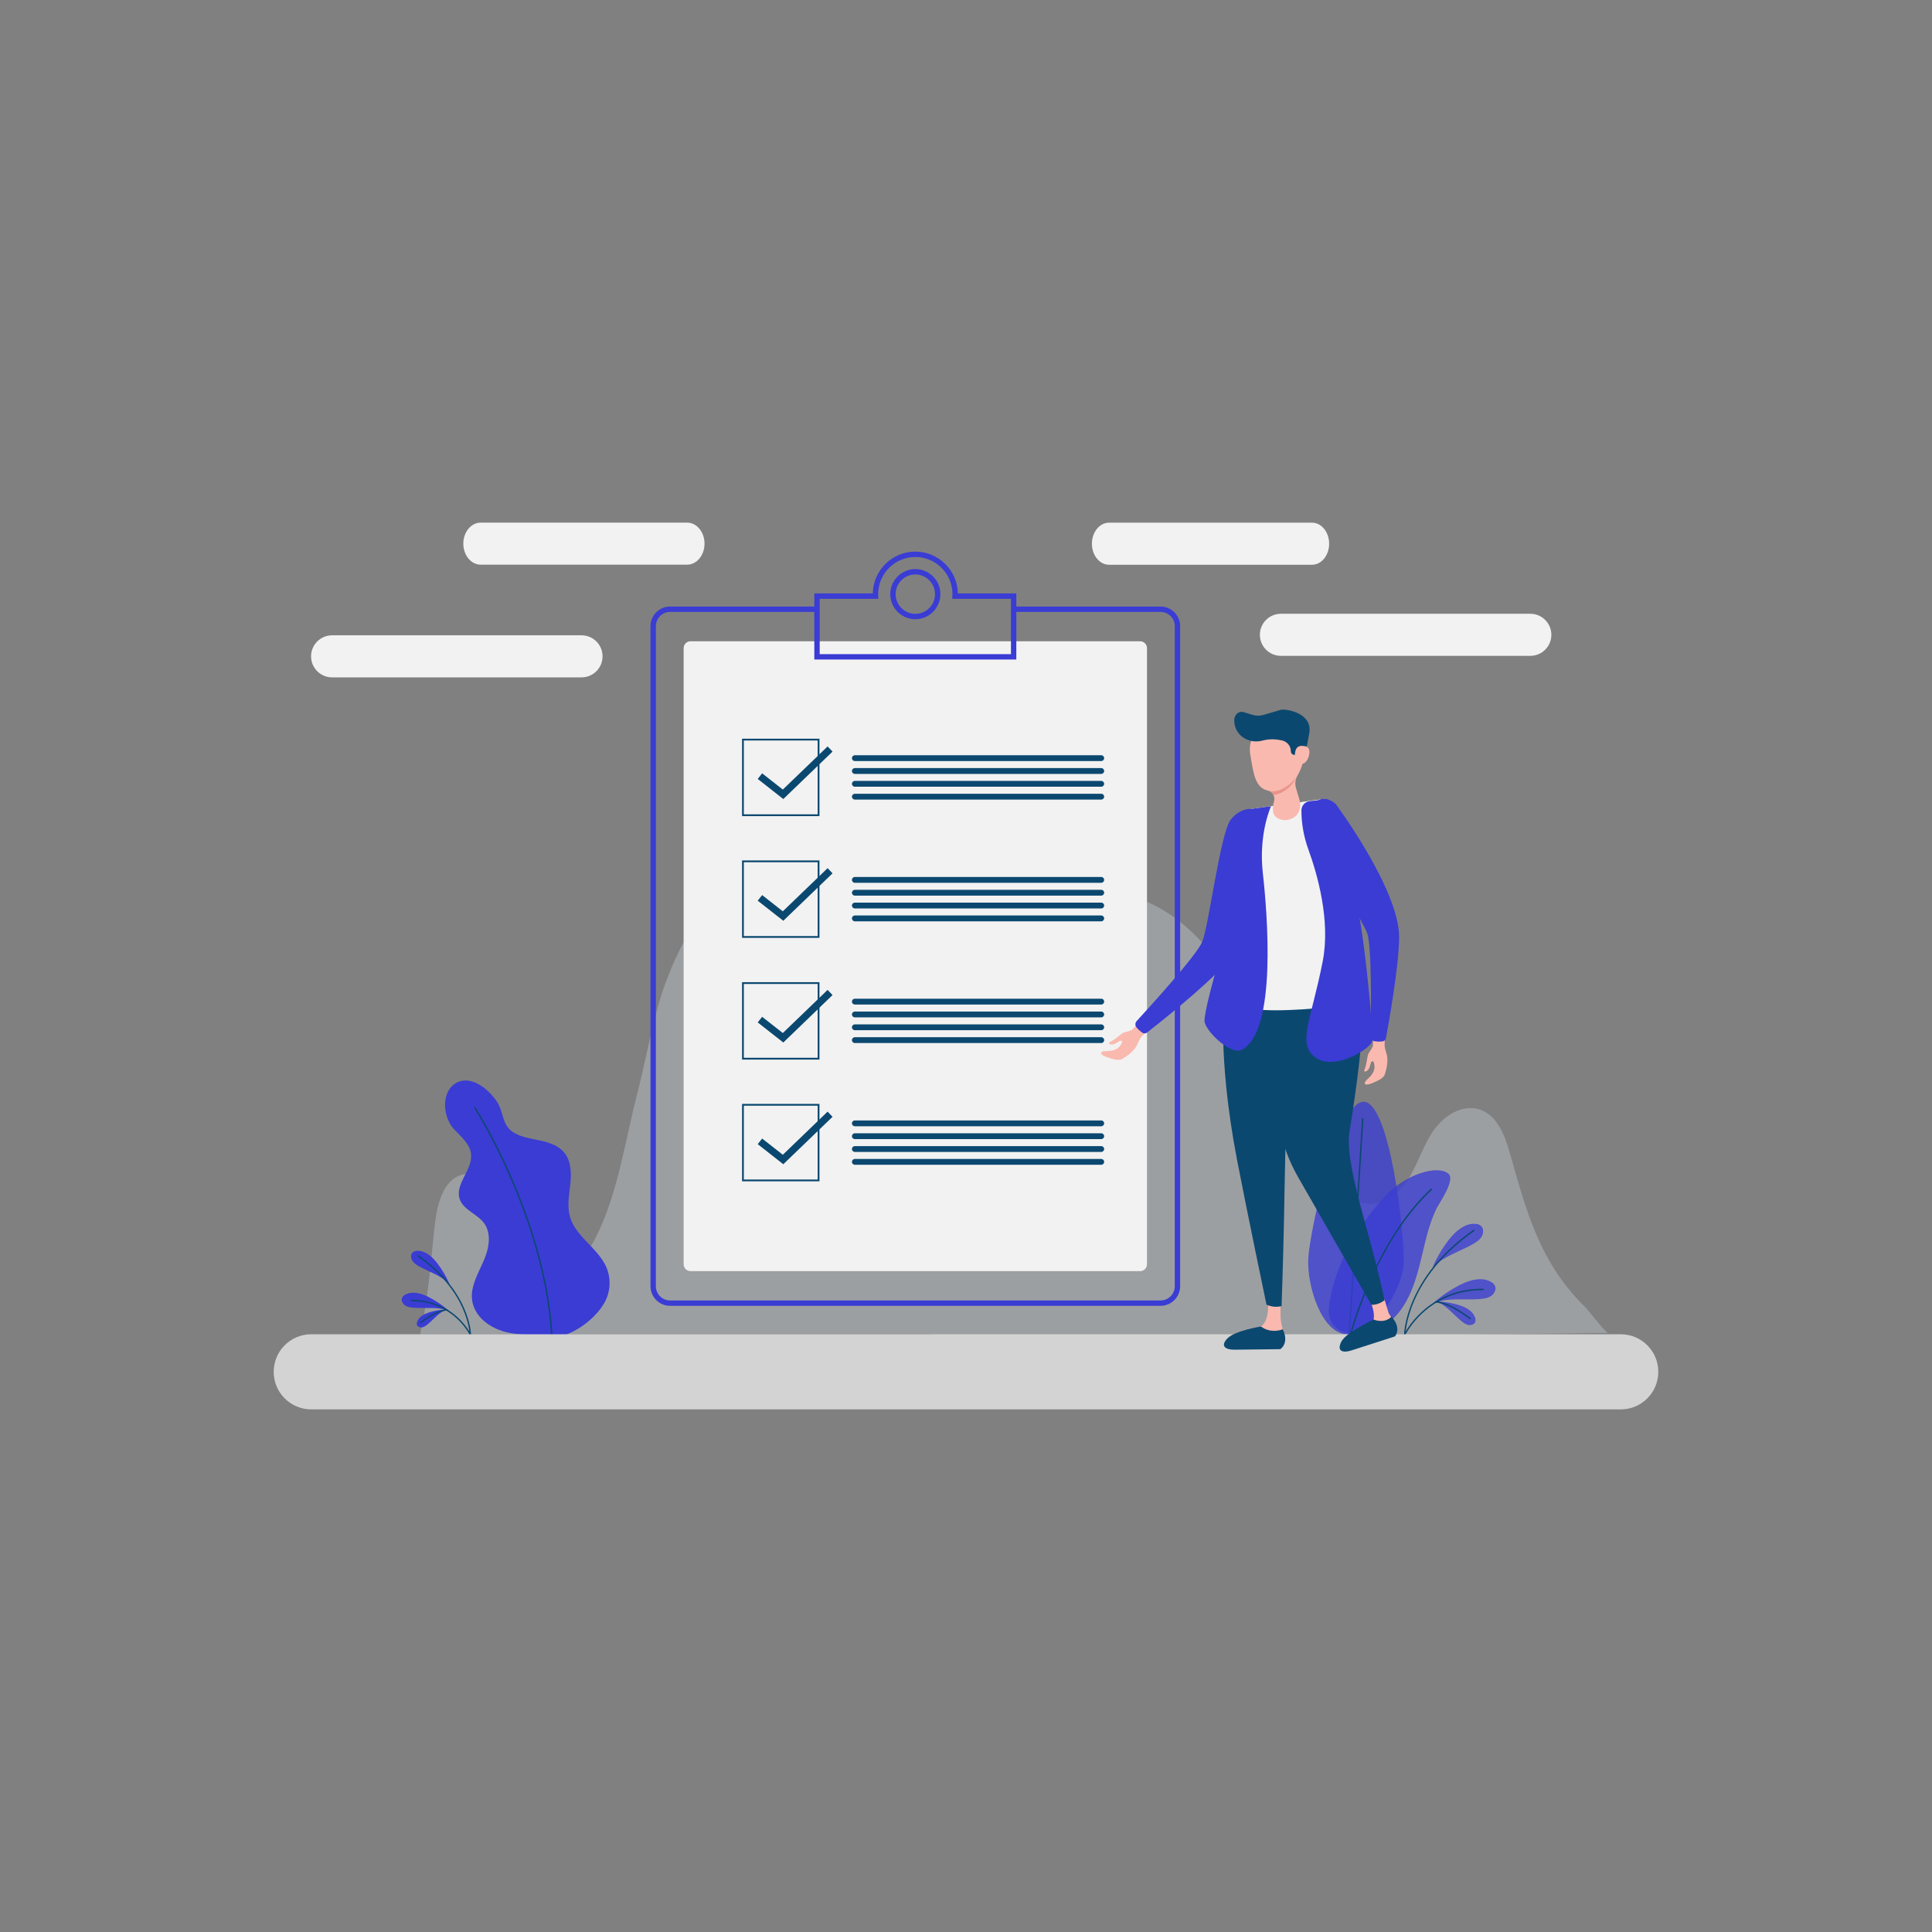 <svg xmlns="http://www.w3.org/2000/svg" xmlns:xlink="http://www.w3.org/1999/xlink" id="Layer_1" x="0px" y="0px" viewBox="0 0 1080 1080" style="enable-background:new 0 0 1080 1080;" xml:space="preserve">
<rect x="0" y="0" width="1080" height="1080" fill="#808080" stroke="none"/>
<style xmlns="http://www.w3.org/2000/svg" type="text/css">
	.st0{opacity:0.31;fill:#DCE6EF;}
	.st1{opacity:0.77;fill:#3a3cd4;}
	.st2{fill:#0B4870;}
	.st3{fill:#3a3cd4;}
	.st4{fill:#F2F2F2;}
	.st5{fill:#D3D3D3;}
	.st6{fill:#FAB9AF;}
	.st7{fill:#E8948B;}
</style>
<g xmlns="http://www.w3.org/2000/svg">
	<path class="st0" d="M899,745.11c-1.51,0.02-10.8-12.4-12.58-14.12c-14.55-14.08-23.28-29.55-29.84-46.38   c-5-12.83-8.73-26.46-12.8-40.84c-2.75-9.7-7.18-20.54-16.78-23.6c-9.34-2.97-19.4,3.19-25.14,11.13   c-5.75,7.94-8.64,17.57-13.55,26.05c-8.91,15.37-24.68,21.81-37.72,8.3c-18.62-19.3-27.01-45.62-38.82-69.16   c-8.57-17.09-15.75-37.1-26.55-52.86c-16.47-24.02-39.06-44.51-69.09-44.51c-19.04,2.88-35.81,19.75-47.17,40.82   c-11.35,21.07-17.98,46.14-23.62,71.14c-4.73,20.97-8.88,42.17-12.72,63.48c-7.14-25.68-14.57-51.17-22.61-76.22   c-8.71-27.13-18.33-54.16-31.69-75.87c-13.36-21.71-31.05-37.72-48.81-37.61c-27.37,5.3-45.03,32.32-56.61,62.26   c-7.59,19.63-11.27,43.41-16.65,64.15c-7.4,28.57-11.28,59.65-25.5,84.66c-9.95,17.5-25.25,13.04-35.56-2.69   c-5.69-8.68-9.7-19-16.07-26.92c-6.37-7.92-16.42-13.08-24.5-8.09c-8.31,5.13-10.8,18.12-11.92,29.51   c-1.66,16.91-3.11,32.89-5.84,48.21c-0.59,3.34-1.25,6.64-1.98,9.91h285.76c-0.2,1.22-0.4,2.45-0.59,3.67   C520.05,749.53,899,745.11,899,745.11z"></path>
	<path class="st1" d="M784.66,706.27c-0.74,14.73-16.77,40.48-31.5,39.74c-14.73-0.74-22.59-27.7-21.84-42.43   c0.74-14.73,16.43-88.45,31.16-87.7C777.2,616.62,785.4,691.54,784.66,706.27z"></path>
	<g>
		<path class="st2" d="M754.34,745.22c-0.01,0-0.02,0-0.02,0c-0.21-0.01-0.38-0.2-0.36-0.41l7.43-119.38    c0.01-0.21,0.18-0.39,0.41-0.36c0.21,0.01,0.38,0.2,0.36,0.41l-7.43,119.38C754.71,745.06,754.54,745.22,754.34,745.22z"></path>
	</g>
	<path class="st1" d="M750.94,703.2c-3.35,7.37-5.91,15.1-7.45,23.16c-0.78,4.08-1.28,8.51,0.57,12.24   c2.02,4.07,6.5,6.44,10.98,7.18c10.95,1.8,21.9-4.91,28.32-13.96c6.42-9.05,9.2-20.12,11.75-30.91c2.01-8.5,3.98-17.13,7.77-25.05   c1.62-3.4,11.13-16.51,6.63-19.91c-6.15-4.83-23.95,0.42-35.35,12.88C764.76,679.07,756.68,690.6,750.94,703.2z"></path>
	<g>
		<path class="st2" d="M755.04,746.16c-0.03,0-0.06,0-0.1-0.01c-0.21-0.05-0.33-0.27-0.28-0.47c0.13-0.52,13.62-51.91,45.25-81.17    c0.16-0.14,0.4-0.14,0.55,0.02c0.15,0.16,0.14,0.4-0.02,0.55c-31.47,29.1-44.89,80.28-45.02,80.79    C755.38,746.05,755.22,746.16,755.04,746.16z"></path>
	</g>
	<path class="st1" d="M828.37,691.07c-1.13,2.03-3.25,3.41-5.18,4.49c-2.37,1.34-4.9,2.51-7.35,3.65c-3.14,1.46-6.38,2.97-9.38,4.85   c-2.18,1.37-4.12,2.92-5.75,4.58c2.57-5.84,5.58-10.94,9.12-15.5c4.66-6,9.44-9.04,14.23-9.04c0.11,0,0.22,0,0.33,0.01   c1.48,0.04,2.63,0.41,3.42,1.09C829.44,686.59,829.37,689.27,828.37,691.07z"></path>
	<path class="st1" d="M833.71,724.34c-1.89,1.35-4.4,1.69-6.6,1.85c-2.72,0.19-5.51,0.17-8.2,0.16c-3.46-0.02-7.04-0.05-10.55,0.37   c-2.56,0.31-4.98,0.88-7.16,1.68c4.82-4.18,9.72-7.51,14.87-10.11c6.78-3.43,12.4-4.13,16.73-2.08c0.1,0.05,0.2,0.1,0.3,0.15   c1.32,0.67,2.2,1.49,2.63,2.45C836.59,720.75,835.38,723.15,833.71,724.34z"></path>
	<path class="st1" d="M821.11,740.72c-1.57-0.22-2.98-1.22-4.15-2.18c-1.44-1.18-2.82-2.49-4.15-3.77   c-1.71-1.63-3.48-3.32-5.42-4.76c-1.42-1.05-2.89-1.9-4.35-2.52c4.36,0.18,8.35,0.82,12.14,1.94c4.98,1.47,8.1,3.76,9.29,6.8   c0.03,0.07,0.05,0.14,0.08,0.21c0.34,0.95,0.39,1.77,0.16,2.45C824.23,740.28,822.5,740.91,821.11,740.72z"></path>
	<g>
		<path class="st2" d="M785.27,746.46c-0.2-0.02-0.39-0.17-0.39-0.39c0-0.32,0.59-32,38.77-58.55c0.18-0.12,0.42-0.08,0.54,0.1    c0.12,0.18,0.08,0.42-0.1,0.54c-37.85,26.32-38.44,57.6-38.44,57.91C785.66,746.28,785.49,746.46,785.27,746.46z"></path>
	</g>
	<g>
		<path class="st2" d="M785.27,746.46c-0.06,0-0.11-0.01-0.17-0.04c-0.2-0.09-0.28-0.32-0.19-0.52    c0.12-0.25,12.28-25.52,44.17-25.52c0.22,0,0.39,0.17,0.39,0.39s-0.17,0.39-0.39,0.39c-31.38,0-43.35,24.82-43.46,25.07    C785.56,746.37,785.42,746.46,785.27,746.46z"></path>
	</g>
	<g>
		<path class="st2" d="M821.83,737.51c-0.08,0-0.16-0.03-0.23-0.08c-12.62-9.52-18.83-9.24-18.88-9.23    c-0.22,0.02-0.4-0.15-0.42-0.36c-0.01-0.21,0.15-0.4,0.36-0.42c0.26-0.03,6.49-0.35,19.41,9.39c0.17,0.13,0.21,0.37,0.08,0.55    C822.07,737.45,821.95,737.51,821.83,737.51z"></path>
	</g>
	<g>
		<path class="st3" d="M333.35,699.96c-5.55-6.41-12.58-11.93-14.8-20.02c-1.62-5.91-0.34-12.16,0.29-18.25s0.41-12.83-3.53-17.51    c-3.25-3.86-8.38-5.54-13.31-6.6c-4.93-1.06-10.08-1.73-14.46-4.24c-7.11-4.08-5.69-11.01-9.51-17.09    c-4.28-6.82-14.25-15.53-22.79-11c-9.04,4.8-7.61,19.37-1.6,25.8c3.99,4.27,9.1,8.36,9.69,14.18c0.88,8.75-9.14,16.63-6.39,24.99    c2.04,6.17,9.81,8.29,13.66,13.53c3.8,5.19,3.03,12.45,0.8,18.48c-2.24,6.03-5.76,11.6-7.15,17.87    c-2.85,12.84,7.23,21.71,18.71,24.58c10.55,2.63,33.3,1.39,33.3,1.39c8.12-2.84,17.12-9.97,21.59-17.77    c3.37-5.89,3.84-13.35,1.23-19.62C337.73,705.46,335.67,702.63,333.35,699.96z"></path>
		<g>
			<path class="st2" d="M308.43,746.13c-0.2,0-0.38-0.16-0.39-0.37c-4.17-65.77-42.62-125.85-43.01-126.45     c-0.12-0.18-0.07-0.42,0.12-0.54c0.18-0.12,0.42-0.07,0.54,0.12c0.39,0.6,38.95,60.86,43.14,126.82c0.01,0.21-0.15,0.4-0.36,0.41     C308.45,746.13,308.44,746.13,308.43,746.13z"></path>
		</g>
		<path class="st3" d="M230.76,700.04c0.6-0.51,1.47-0.79,2.59-0.82c0.08,0,0.17,0,0.25,0c3.61,0,7.23,2.3,10.76,6.83    c2.68,3.45,4.95,7.31,6.89,11.72c-1.23-1.26-2.7-2.43-4.35-3.46c-2.26-1.42-4.72-2.56-7.09-3.67c-1.85-0.86-3.76-1.75-5.55-2.76    c-1.46-0.82-3.06-1.87-3.92-3.4C229.58,703.12,229.53,701.09,230.76,700.04z"></path>
		<path class="st3" d="M224.78,725.45c0.32-0.72,0.99-1.34,1.99-1.85c0.07-0.04,0.15-0.07,0.22-0.11c3.27-1.55,7.52-1.02,12.65,1.57    c3.9,1.97,7.6,4.49,11.25,7.65c-1.65-0.61-3.48-1.04-5.41-1.27c-2.66-0.32-5.36-0.3-7.98-0.28c-2.04,0.01-4.15,0.03-6.2-0.12    c-1.67-0.12-3.56-0.38-4.99-1.4C225.03,728.74,224.12,726.92,224.78,725.45z"></path>
		<path class="st3" d="M233.1,740.65c-0.18-0.51-0.14-1.13,0.12-1.85c0.02-0.05,0.04-0.11,0.06-0.16c0.9-2.3,3.26-4.03,7.03-5.14    c2.86-0.85,5.88-1.33,9.18-1.47c-1.11,0.47-2.22,1.11-3.29,1.91c-1.47,1.09-2.81,2.36-4.1,3.6c-1.01,0.96-2.05,1.96-3.14,2.85    c-0.88,0.72-1.95,1.48-3.14,1.65C234.77,742.17,233.47,741.69,233.1,740.65z"></path>
		<g>
			<path class="st2" d="M262.92,746.46c-0.21,0-0.39-0.17-0.39-0.39c0-0.24-0.47-23.86-29.02-43.71c-0.18-0.12-0.22-0.37-0.1-0.54     c0.12-0.18,0.37-0.22,0.54-0.1c28.91,20.1,29.36,44.11,29.36,44.35C263.32,746.28,263.14,746.46,262.92,746.46     C262.93,746.46,262.93,746.46,262.92,746.46z"></path>
		</g>
		<g>
			<path class="st2" d="M262.93,746.46c-0.15,0-0.29-0.08-0.35-0.22c-0.09-0.19-9.12-18.9-32.78-18.9c-0.22,0-0.39-0.17-0.39-0.39     s0.17-0.39,0.39-0.39c24.17,0,33.39,19.16,33.48,19.35c0.09,0.2,0.01,0.43-0.19,0.52C263.04,746.44,262.98,746.46,262.93,746.46z     "></path>
		</g>
		<g>
			<path class="st2" d="M235.28,739.69c-0.12,0-0.23-0.05-0.31-0.16c-0.13-0.17-0.1-0.42,0.08-0.55c9.79-7.39,14.54-7.13,14.74-7.12     c0.21,0.02,0.38,0.2,0.36,0.42c-0.02,0.21-0.2,0.39-0.42,0.36l0,0c-0.05,0-4.71-0.2-14.21,6.96     C235.44,739.67,235.36,739.69,235.28,739.69z"></path>
		</g>
	</g>
	<g>
		<path class="st3" d="M648.76,729.96H374.58c-6.04,0-10.95-4.91-10.95-10.95v-369c0-6.04,4.91-10.95,10.95-10.95h81.95v3h-81.95    c-4.38,0-7.95,3.57-7.95,7.95v369c0,4.38,3.57,7.95,7.95,7.95h274.18c4.38,0,7.95-3.57,7.95-7.95v-369c0-4.38-3.57-7.95-7.95-7.95    h-81.93v-3h81.93c6.04,0,10.95,4.91,10.95,10.95v369C659.71,725.04,654.8,729.96,648.76,729.96z"></path>
	</g>
	<path class="st4" d="M637.32,710.56h-251.3c-2.13,0-3.86-1.73-3.86-3.86V362.32c0-2.13,1.73-3.86,3.86-3.86h251.3   c2.13,0,3.86,1.73,3.86,3.86V706.7C641.18,708.83,639.45,710.56,637.32,710.56z"></path>
	<g>
		<path class="st3" d="M568.13,368.68H455.21v-36.95h32.69c0.22-12.92,10.8-23.37,23.77-23.37s23.55,10.45,23.77,23.37h32.69V368.68    z M458.21,365.68h106.92v-30.95h-32.82l0.1-1.98c0.01-0.2,0.03-0.41,0.03-0.62c0-11.45-9.32-20.77-20.77-20.77    s-20.77,9.32-20.77,20.77c0,0.21,0.02,0.42,0.03,0.62l0.1,1.98h-32.82V365.68z"></path>
	</g>
	<g>
		<path class="st3" d="M511.67,346.14c-7.72,0-14.01-6.28-14.01-14.01s6.28-14.01,14.01-14.01s14.01,6.28,14.01,14.01    S519.39,346.14,511.67,346.14z M511.67,321.13c-6.07,0-11.01,4.94-11.01,11.01s4.94,11.01,11.01,11.01s11.01-4.94,11.01-11.01    S517.74,321.13,511.67,321.13z"></path>
	</g>
	<path class="st5" d="M906,787.86H174c-11.6,0-21-9.4-21-21v0c0-11.6,9.4-21,21-21h732c11.6,0,21,9.4,21,21v0   C927,778.46,917.6,787.86,906,787.86z"></path>
	<g>
		<g>
			<g>
				<path class="st2" d="M458.08,456.21h-43.27v-43.27h43.27V456.21z M415.81,455.21h41.27v-41.27h-41.27V455.21z"></path>
			</g>
			<g>
				<g>
					<g>
						<polygon class="st2" points="437.87,446.67 423.57,435.44 426.04,432.3 437.6,441.37 462.63,417.26 465.4,420.14       "></polygon>
					</g>
				</g>
			</g>
			<g>
				<g>
					<path class="st2" d="M615.6,425.44H477.87c-0.9,0-1.63-0.73-1.63-1.63l0,0c0-0.9,0.73-1.63,1.63-1.63H615.6       c0.9,0,1.63,0.73,1.63,1.63l0,0C617.23,424.71,616.5,425.44,615.6,425.44z"></path>
				</g>
				<g>
					<path class="st2" d="M615.6,432.62H477.87c-0.9,0-1.63-0.73-1.63-1.63l0,0c0-0.9,0.73-1.63,1.63-1.63H615.6       c0.9,0,1.63,0.73,1.63,1.63l0,0C617.23,431.89,616.5,432.62,615.6,432.62z"></path>
				</g>
				<g>
					<path class="st2" d="M615.6,439.79H477.87c-0.9,0-1.63-0.73-1.63-1.63l0,0c0-0.9,0.73-1.63,1.63-1.63H615.6       c0.9,0,1.63,0.73,1.63,1.63l0,0C617.23,439.06,616.5,439.79,615.6,439.79z"></path>
				</g>
				<g>
					<path class="st2" d="M615.6,446.97H477.87c-0.9,0-1.63-0.73-1.63-1.63l0,0c0-0.9,0.73-1.63,1.63-1.63H615.6       c0.9,0,1.63,0.73,1.63,1.63l0,0C617.23,446.24,616.5,446.97,615.6,446.97z"></path>
				</g>
			</g>
		</g>
		<g>
			<g>
				<path class="st2" d="M458.08,524.26h-43.27v-43.27h43.27V524.26z M415.81,523.26h41.27v-41.27h-41.27V523.26z"></path>
			</g>
			<g>
				<g>
					<g>
						<polygon class="st2" points="437.87,514.72 423.57,503.49 426.04,500.35 437.6,509.42 462.63,485.31 465.4,488.19       "></polygon>
					</g>
				</g>
			</g>
			<g>
				<g>
					<path class="st2" d="M615.6,493.49H477.87c-0.9,0-1.63-0.73-1.63-1.63l0,0c0-0.9,0.73-1.63,1.63-1.63H615.6       c0.9,0,1.63,0.73,1.63,1.63l0,0C617.23,492.76,616.5,493.49,615.6,493.49z"></path>
				</g>
				<g>
					<path class="st2" d="M615.6,500.67H477.87c-0.9,0-1.63-0.73-1.63-1.63l0,0c0-0.9,0.73-1.63,1.63-1.63H615.6       c0.9,0,1.63,0.73,1.63,1.63l0,0C617.23,499.94,616.5,500.67,615.6,500.67z"></path>
				</g>
				<g>
					<path class="st2" d="M615.6,507.84H477.87c-0.9,0-1.63-0.73-1.63-1.63l0,0c0-0.9,0.73-1.63,1.63-1.63H615.6       c0.9,0,1.63,0.73,1.63,1.63l0,0C617.23,507.11,616.5,507.84,615.6,507.84z"></path>
				</g>
				<g>
					<path class="st2" d="M615.6,515.02H477.87c-0.9,0-1.63-0.73-1.63-1.63l0,0c0-0.9,0.73-1.63,1.63-1.63H615.6       c0.9,0,1.63,0.73,1.63,1.63l0,0C617.23,514.29,616.5,515.02,615.6,515.02z"></path>
				</g>
			</g>
		</g>
		<g>
			<g>
				<path class="st2" d="M458.08,592.31h-43.27v-43.27h43.27V592.31z M415.81,591.31h41.27v-41.27h-41.27V591.31z"></path>
			</g>
			<g>
				<g>
					<g>
						<polygon class="st2" points="437.87,582.77 423.57,571.54 426.04,568.4 437.6,577.47 462.63,553.36 465.4,556.24       "></polygon>
					</g>
				</g>
			</g>
			<g>
				<g>
					<path class="st2" d="M615.6,561.54H477.87c-0.9,0-1.63-0.73-1.63-1.63l0,0c0-0.9,0.73-1.63,1.63-1.63H615.6       c0.9,0,1.63,0.73,1.63,1.63l0,0C617.23,560.81,616.5,561.54,615.6,561.54z"></path>
				</g>
				<g>
					<path class="st2" d="M615.6,568.72H477.87c-0.9,0-1.63-0.73-1.63-1.63l0,0c0-0.9,0.73-1.63,1.63-1.63H615.6       c0.9,0,1.63,0.73,1.63,1.63l0,0C617.23,567.99,616.5,568.72,615.6,568.72z"></path>
				</g>
				<g>
					<path class="st2" d="M615.6,575.89H477.87c-0.9,0-1.63-0.73-1.63-1.63l0,0c0-0.9,0.73-1.63,1.63-1.63H615.6       c0.9,0,1.63,0.73,1.63,1.63l0,0C617.23,575.16,616.5,575.89,615.6,575.89z"></path>
				</g>
				<g>
					<path class="st2" d="M615.6,583.07H477.87c-0.9,0-1.63-0.73-1.63-1.63l0,0c0-0.9,0.73-1.63,1.63-1.63H615.6       c0.9,0,1.63,0.73,1.63,1.63l0,0C617.23,582.34,616.5,583.07,615.6,583.07z"></path>
				</g>
			</g>
		</g>
		<g>
			<g>
				<path class="st2" d="M458.08,660.36h-43.27v-43.27h43.27V660.36z M415.81,659.36h41.27v-41.27h-41.27V659.36z"></path>
			</g>
			<g>
				<g>
					<g>
						<polygon class="st2" points="437.87,650.82 423.57,639.59 426.04,636.45 437.6,645.52 462.63,621.41 465.4,624.29       "></polygon>
					</g>
				</g>
			</g>
			<g>
				<g>
					<path class="st2" d="M615.6,629.59H477.87c-0.9,0-1.63-0.73-1.63-1.63l0,0c0-0.9,0.73-1.63,1.63-1.63H615.6       c0.9,0,1.63,0.73,1.63,1.63l0,0C617.23,628.86,616.5,629.59,615.6,629.59z"></path>
				</g>
				<g>
					<path class="st2" d="M615.6,636.77H477.87c-0.9,0-1.63-0.73-1.63-1.63l0,0c0-0.9,0.73-1.63,1.63-1.63H615.6       c0.9,0,1.63,0.73,1.63,1.63l0,0C617.23,636.04,616.5,636.77,615.6,636.77z"></path>
				</g>
				<g>
					<path class="st2" d="M615.6,643.94H477.87c-0.9,0-1.63-0.73-1.63-1.63l0,0c0-0.9,0.73-1.63,1.63-1.63H615.6       c0.9,0,1.63,0.73,1.63,1.63l0,0C617.23,643.21,616.5,643.94,615.6,643.94z"></path>
				</g>
				<g>
					<path class="st2" d="M615.6,651.12H477.87c-0.9,0-1.63-0.73-1.63-1.63l0,0c0-0.9,0.73-1.63,1.63-1.63H615.6       c0.9,0,1.63,0.73,1.63,1.63l0,0C617.23,650.39,616.5,651.12,615.6,651.12z"></path>
				</g>
			</g>
		</g>
	</g>
	<g>
		<g>
			<path class="st6" d="M622.57,581.32c2.24-1.59,4.3-3.43,5.25-3.97c0.4-0.22,1.64-0.5,1.99-0.61c1.04-0.31,2.7-0.63,3.42-1.44     l3.08-3.38c1.46-1.66,3.37-2.21,5.02-0.75l0,0c1.79,1.58,1.26,3.83-0.52,5.43l-2.11,2.4c-1.42,1.28-2.13,3.08-2.92,4.82     c-1.6,3.55-5.23,6.22-8.33,8.09c-1.95,1.17-4.9,0.34-8.77-0.98c-1.9-0.65-4.65-2.22-2.28-3.11c1.99-0.74,7.97,0.87,10.61-4.64     c0.13-0.27,0.41-0.99,0.14-1.24c-0.8-0.75-2.57,0.95-3.75,1.49c-1.66,0.76-2.99,0.5-3.4-0.11     C619.56,582.68,620.97,582.46,622.57,581.32z"></path>
			<path class="st3" d="M706.73,460.43c0,0-4.94,59.3-22.67,79.31c-10.68,12.06-36.81,32.74-42.86,37.48     c-0.77,0.6-1.85,0.63-2.65,0.07c-0.51-0.36-1.09-0.8-1.59-1.24c-0.51-0.45-1.1-1.1-1.63-1.72c-0.88-1.03-0.84-2.56,0.08-3.55     c6.78-7.37,33.38-36.58,36.62-44.26c3.71-8.81,10.1-60.82,15.97-68.35C693.87,450.62,705.12,448.99,706.73,460.43z"></path>
			<polygon class="st6" points="684.34,558.39 699.46,452.19 740.23,446.59 761.44,557.63    "></polygon>
			<path class="st6" d="M715.86,722.96l-0.04,11.97c-0.01,2.44,0.32,4.86,0.98,7.2l1.04,3.69c0.85,3.03-1.42,6.03-4.57,6.02     c-8.15-0.03-22.09-0.01-25.68,0c-0.59,0-1.16-0.4-1.21-0.98c-0.3-3.49,9.79-5.84,17.4-8.78c5.79-2.24,5.48-12.65,4.77-18.73     c-0.27-2.3,1.65-4.25,3.95-4.06l0,0C714.4,719.45,715.87,721.05,715.86,722.96z"></path>
			<path class="st6" d="M771.9,719.6l4.12,13.69c0.18,0.61,0.45,1.18,0.81,1.7l2.92,4.34c1.86,2.76,0.52,6.52-2.66,7.49     c0,0-5.9,2.07-11.97,4.07c-6.22,2.04-14.05,0.34-14.05-1.31c0-3.65,3.4-0.75,9.1-4.56c1.91-1.28,3.88-2.61,5.64-3.99     c4.9-3.85,0.62-13.59-2.38-19.08c-1.08-1.97,0.07-4.42,2.27-4.89l1.42-0.3C769.2,716.33,771.28,717.56,771.9,719.6z"></path>
			<path class="st2" d="M729.77,559.42l-45.19-3.79c0,0-4.55,32.89,6.87,92.42c5.36,27.92,16.52,81.27,16.52,81.27     c2.77,1.21,5.58,1.51,8.44,0.8c0,0,0.85-23.53,1.37-48.88c0.5-24.3,0.63-50.27,2.18-58.77     C723.12,605.11,729.77,559.42,729.77,559.42z"></path>
			<path class="st2" d="M720.44,559.99c-4.67,25.04-15.09,62.48,4.99,97.65c20.07,35.17,41.16,71.74,41.16,71.74     c2.72,0.11,5.18-0.87,7.47-2.61c0,0-3.52-15.94-8.61-34.56c-5.82-21.3-13.19-46.35-11.09-59.41c3.94-24.48,8.46-57.08,7.09-72.92     C760.07,544.04,722.89,546.83,720.44,559.99z"></path>
			<path class="st4" d="M682.78,555.69l16.68-103.5l40.78-5.6l21.91,109.29c0.41,2.05-0.92,4.05-2.98,4.44     c-7.59,1.44-25.9,4.44-46.4,4.44c-15.3,0-23.9-2.97-27.81-4.86C683.38,559.14,682.5,557.43,682.78,555.69z"></path>
			<path class="st6" d="M763.49,595.75c0.62-2.67,0.96-5.42,1.31-6.45c0.15-0.43,0.9-1.46,1.09-1.78c0.58-0.92,1.61-2.26,1.61-3.34     l0.08-4.57c0-2.21,1.07-3.88,3.27-3.88l0,0c2.39,0,3.48,2.04,3.2,4.42v3.2c-0.22,1.9,0.44,3.72,1,5.55     c1.14,3.72,0.19,8.12-0.9,11.58c-0.68,2.17-3.45,3.5-7.22,5.06c-1.85,0.77-4.96,1.41-3.77-0.82c1-1.87,6.55-4.61,4.89-10.5     c-0.08-0.29-0.34-1.02-0.71-1.03c-1.1-0.03-1.3,2.41-1.83,3.6c-0.74,1.67-1.91,2.35-2.63,2.17     C762.13,598.76,763.04,597.66,763.49,595.75z"></path>
			<path class="st3" d="M727.5,453.04c0,7.46,1.36,14.84,3.9,21.85c4.98,13.71,12.46,39.63,8.01,62.47     c-6.39,32.89-14.62,46.18-3.96,53.85c10.66,7.66,31.1-5.12,31.69-9.39c0.59-4.26-3.98-56.63-9.15-79.32     c-5.18-22.69-19.68-55.31-19.68-55.31l-6.14,0.66C729.51,448.13,727.5,450.37,727.5,453.04L727.5,453.04z"></path>
			<path class="st3" d="M746.66,449.41c0,0,35.52,47.75,35.45,74.48c-0.04,16.11-5.96,48.9-7.36,56.46c-0.18,0.96-0.96,1.7-1.94,1.8     c-0.62,0.07-1.35,0.12-2.01,0.12c-0.67,0-1.55-0.1-2.36-0.21c-1.34-0.19-2.32-1.36-2.29-2.72c0.21-10.01,0.85-49.51-1.81-57.42     c-3.05-9.07-32.65-52.29-33.23-61.83C730.52,450.56,737.89,441.89,746.66,449.41z"></path>
			<path class="st3" d="M710.52,450.67c0,0-7.07,15.28-4.61,37.24c2.47,21.96,8.18,88.83-11.8,98.93     c-6.33,3.2-20.78-10.96-20.78-16.22s4.82-22.84,9.39-38.83c4.57-15.99,15.58-79.45,15.58-79.45L710.52,450.67z"></path>
			<g>
				<path class="st6" d="M716.21,403.3c9.1,0,12.5,6.48,12.67,18.46c0.07,4.49-1.95,8.93-3.58,11.77c-1.21,2.11-1.54,4.61-0.85,6.94      l2,6.76c1.36,6.27-1.62,9.72-6.02,10.97c-2.18,0.62-4.79,0.14-6.69-1.09c-2.26-1.46-2.45-4.61-2.03-7.27l0.52-1.93      c0.7-2.6-0.81-5.4-3.44-5.97c-7.01-1.53-8.01-8.84-9.89-20.18C696.94,409.94,707.11,403.3,716.21,403.3z"></path>
				<path class="st2" d="M695.02,398.04l5.22,1.59c1.92,0.58,3.96,0.6,5.89,0.04l10.42-3.02c6.31,0,16.74,3.56,15.42,12.67      l-1.16,6.44c-0.46,2.57-2.61,4.5-5.22,4.72c0,0,0,0,0,0c-0.24,0.89-1.05,1.51-1.97,1.51c-1.13,0-2.04-0.91-2.04-2.04l0,0      c0-2.91-2.04-5.38-4.87-6.02c-3.48-0.78-7.19-0.97-11.08,0.08c-7.24,1.95-14.88-2.54-15.6-10.01c-0.05-0.47-0.07-0.95-0.07-1.44      C689.95,399.54,692.44,397.33,695.02,398.04z"></path>
				<path class="st6" d="M723.87,421.98c0,2.78,1.03,5.03,3.71,5.03c2.68,0,4.39-3.82,4.39-6.6c0-2.78-1.72-3.46-4.39-3.46      C724.9,416.95,723.87,419.21,723.87,421.98z"></path>
			</g>
		</g>
		<path class="st7" d="M724.97,434.18c0,0-6.8,9.34-15.25,8.08c0,0,1.76,0.84,2.18,2.2C711.9,444.46,719.93,443.87,724.97,434.18z"></path>
	</g>
	<path class="st4" d="M743,303.94c0,6.49-4.28,11.76-9.57,11.76H619.96c-5.28,0-9.57-5.26-9.57-11.76l0,0   c0-6.49,4.28-11.76,9.57-11.76h113.47C738.72,292.19,743,297.45,743,303.94L743,303.94z"></path>
	<path class="st4" d="M336.83,366.9c0,6.49-5.26,11.76-11.76,11.76H185.65c-6.49,0-11.76-5.26-11.76-11.76l0,0   c0-6.49,5.26-11.76,11.76-11.76h139.43C331.57,355.14,336.83,360.4,336.83,366.9L336.83,366.9z"></path>
	<path class="st4" d="M393.83,303.9c0,6.49-4.36,11.76-9.73,11.76H268.73c-5.37,0-9.73-5.26-9.73-11.76l0,0   c0-6.49,4.36-11.76,9.73-11.76H384.1C389.47,292.14,393.83,297.4,393.83,303.9L393.83,303.9z"></path>
	<path class="st4" d="M867.22,354.86c0,6.49-5.26,11.76-11.76,11.76H716.04c-6.49,0-11.76-5.26-11.76-11.76l0,0   c0-6.49,5.26-11.76,11.76-11.76h139.43C861.96,343.11,867.22,348.37,867.22,354.86L867.22,354.86z"></path>
</g>
<path xmlns="http://www.w3.org/2000/svg" class="st2" d="M717.07,743.07c0,0-6.32,2.79-12.21-1.55c0,0-14.54,2.33-18.71,6.63c-4.17,4.3-1.15,6.43,4.09,6.34  c5.23-0.09,25.45-0.3,25.45-0.3S720.88,751.02,717.07,743.07z"></path>
<path xmlns="http://www.w3.org/2000/svg" class="st2" d="M777.83,736.01c0,0-3.08,4.05-9.98,1.65c0,0-15.34,7.01-18.05,12.35c-2.71,5.34,0.8,6.48,5.78,4.85  s24.22-7.81,24.22-7.81S783.82,742.47,777.83,736.01z"></path>
</svg>